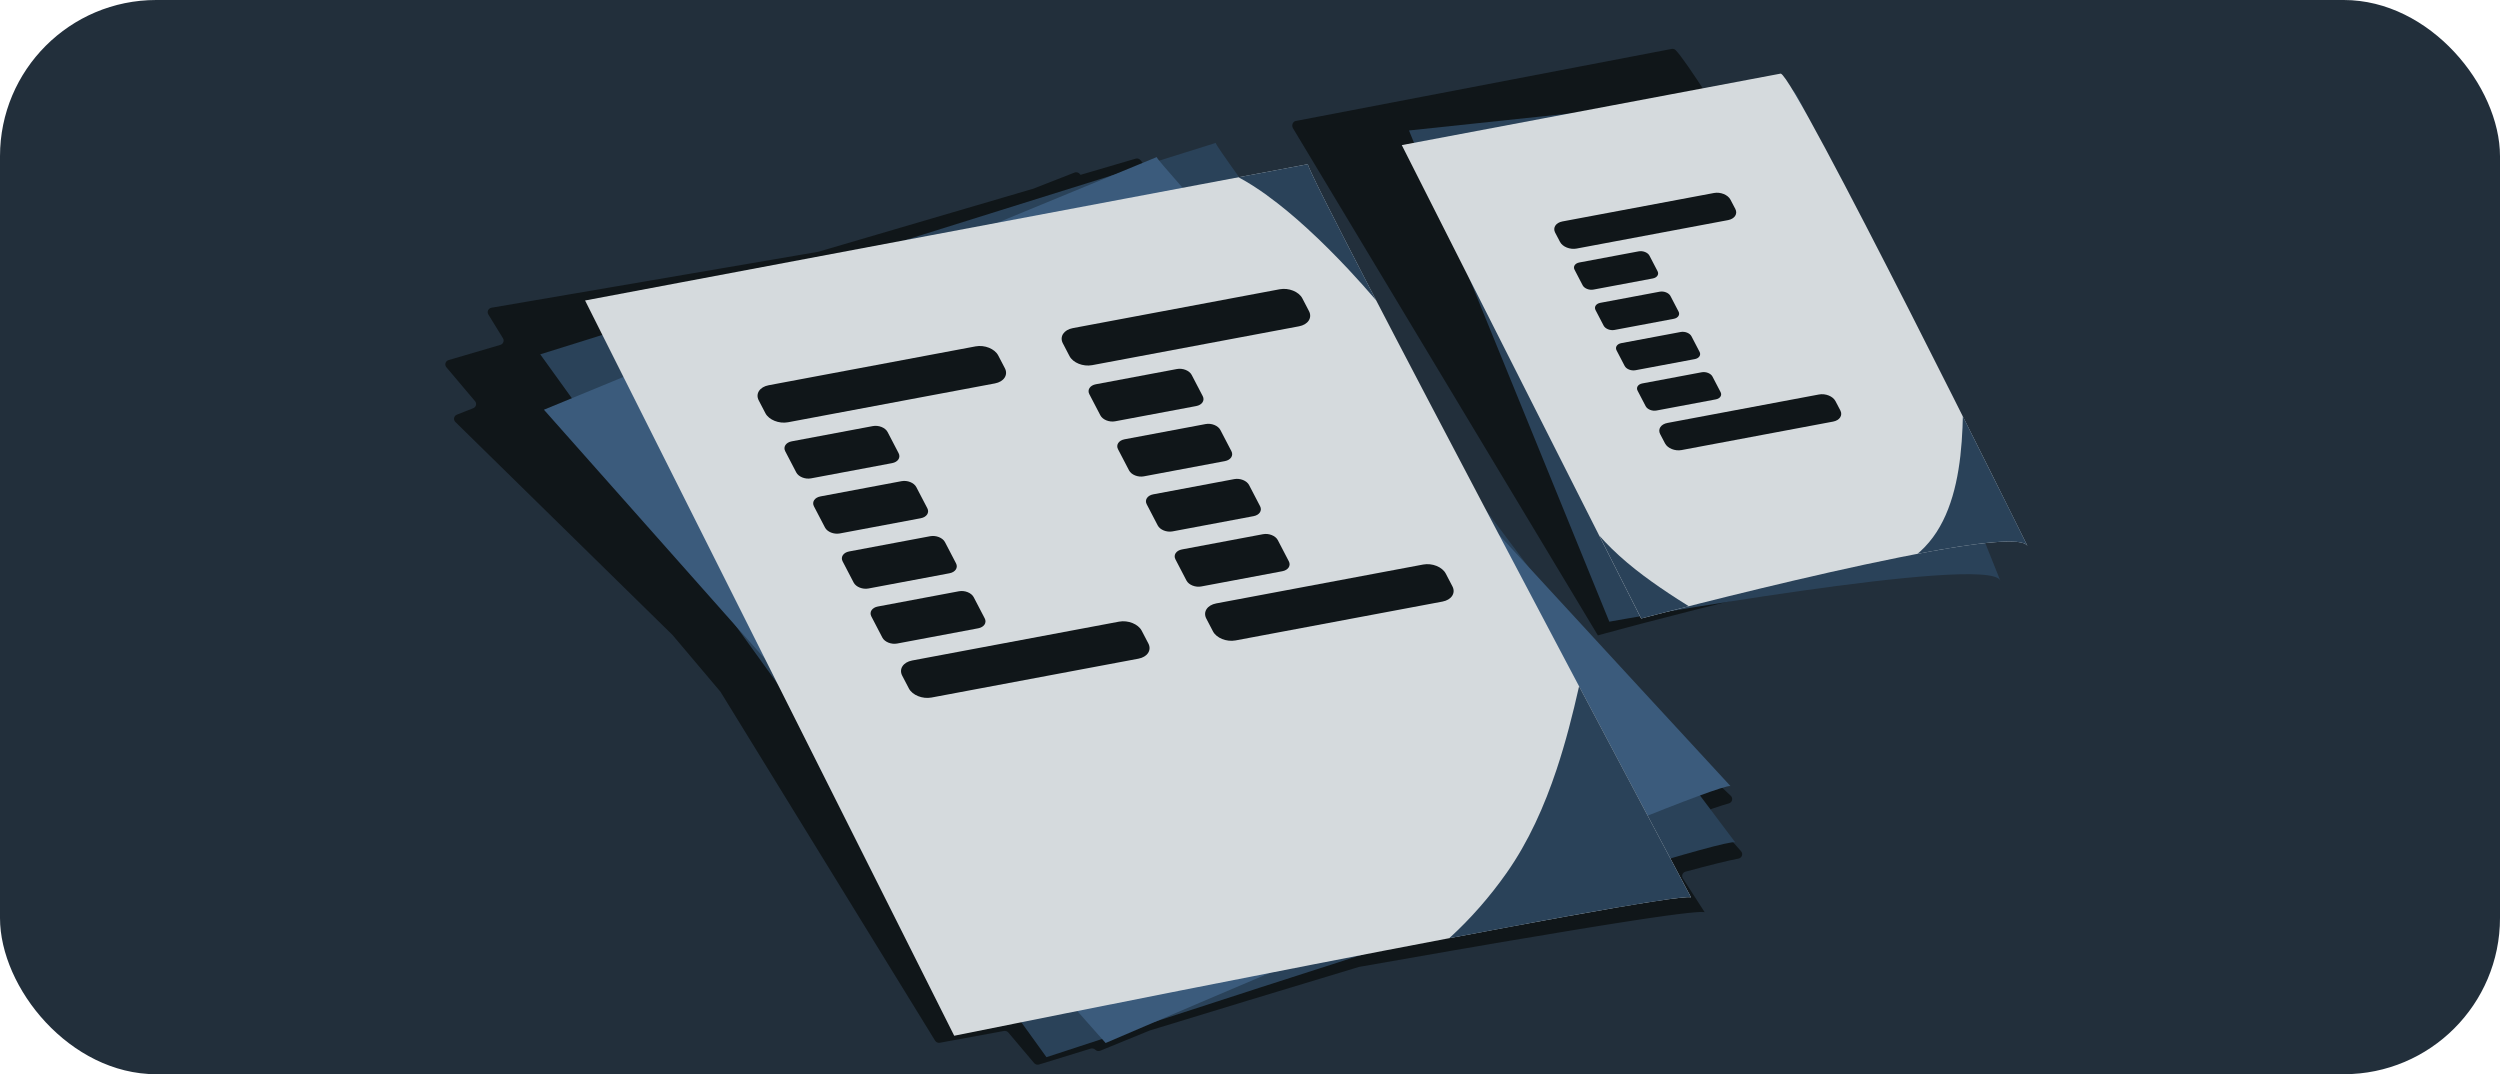 <svg width="128" height="55" viewBox="0 0 128 55" fill="none" xmlns="http://www.w3.org/2000/svg">
<rect width="128" height="55" rx="8" fill="#222F3B"/>
<path d="M88.613 40.742C87.359 39.555 82.604 35.058 77.057 29.794C77.052 29.789 77.047 29.784 77.041 29.779C76.222 28.84 75.389 27.888 74.554 26.932C74.547 26.924 74.54 26.915 74.533 26.905C72.059 23.046 69.631 19.245 67.676 16.16C67.597 16.035 67.518 15.912 67.441 15.79C67.439 15.786 67.437 15.783 67.436 15.779C67.364 15.666 67.294 15.555 67.222 15.443C67.211 15.426 67.201 15.409 67.19 15.392C67.122 15.284 67.055 15.177 66.989 15.072C66.984 15.066 66.978 15.057 66.975 15.05C66.91 14.945 66.844 14.843 66.78 14.741C66.768 14.723 66.758 14.705 66.745 14.687C66.686 14.594 66.628 14.501 66.57 14.409C66.558 14.388 66.546 14.369 66.532 14.348C66.474 14.256 66.416 14.167 66.36 14.076C66.348 14.055 66.335 14.036 66.321 14.016C66.264 13.923 66.206 13.832 66.15 13.743C66.141 13.727 66.13 13.714 66.122 13.698C66.076 13.624 66.031 13.552 65.985 13.48C65.947 13.417 65.906 13.355 65.868 13.293C65.824 13.223 65.78 13.152 65.736 13.086C65.726 13.07 65.717 13.055 65.707 13.039C65.654 12.955 65.603 12.873 65.55 12.792C65.533 12.765 65.516 12.737 65.5 12.71C65.463 12.652 65.426 12.593 65.391 12.535C65.361 12.487 65.332 12.439 65.302 12.392C65.274 12.348 65.246 12.302 65.218 12.257C65.195 12.221 65.172 12.183 65.149 12.147C65.118 12.096 65.086 12.044 65.055 11.994C65.03 11.955 65.006 11.915 64.981 11.878C64.957 11.838 64.932 11.797 64.908 11.759C64.881 11.716 64.853 11.672 64.827 11.631C64.804 11.595 64.781 11.559 64.76 11.523C64.732 11.478 64.704 11.432 64.678 11.389C64.661 11.36 64.643 11.332 64.626 11.305C64.597 11.26 64.57 11.215 64.543 11.171C64.522 11.136 64.503 11.104 64.482 11.071C64.459 11.035 64.436 10.999 64.415 10.963C64.394 10.929 64.373 10.895 64.352 10.86C64.331 10.826 64.31 10.792 64.289 10.757C64.273 10.73 64.258 10.704 64.242 10.678C64.219 10.639 64.195 10.601 64.172 10.563C64.168 10.556 64.165 10.551 64.159 10.544C64.065 10.39 63.979 10.248 63.902 10.117C63.893 10.104 63.884 10.088 63.876 10.073C63.858 10.043 63.842 10.016 63.825 9.987C63.813 9.966 63.8 9.944 63.788 9.925C63.774 9.901 63.76 9.877 63.746 9.855C63.734 9.834 63.721 9.814 63.711 9.795C63.697 9.771 63.685 9.75 63.672 9.728C63.662 9.711 63.651 9.694 63.643 9.676C63.63 9.656 63.62 9.637 63.609 9.618C63.599 9.601 63.59 9.584 63.581 9.568C63.571 9.551 63.562 9.534 63.552 9.517C63.543 9.501 63.536 9.488 63.529 9.474C63.52 9.458 63.511 9.443 63.504 9.429C63.497 9.416 63.49 9.404 63.485 9.393C63.478 9.381 63.471 9.367 63.466 9.357C63.461 9.345 63.455 9.335 63.45 9.325C63.445 9.314 63.44 9.304 63.436 9.295C63.431 9.285 63.427 9.278 63.424 9.27C63.42 9.263 63.417 9.254 63.413 9.249C63.41 9.241 63.408 9.235 63.406 9.229C63.406 9.225 63.403 9.22 63.401 9.217C63.399 9.21 63.397 9.204 63.397 9.199C63.397 9.199 63.397 9.199 63.397 9.198L59.864 9.805C59.78 9.819 59.694 9.788 59.641 9.724C59.005 8.969 58.576 8.446 58.401 8.209C58.341 8.129 58.24 8.094 58.143 8.124L55.326 8.951C55.309 8.932 55.291 8.913 55.277 8.897C55.211 8.824 55.105 8.8 55.013 8.836L52.921 9.656C52.921 9.656 52.907 9.661 52.902 9.663L41.91 12.887C41.901 12.89 41.892 12.892 41.884 12.893L25.165 15.755C25.002 15.783 24.918 15.963 25.004 16.102L25.752 17.319C25.831 17.447 25.766 17.615 25.617 17.658L22.968 18.436C22.807 18.483 22.747 18.676 22.854 18.803L24.322 20.541C24.424 20.661 24.377 20.844 24.228 20.901L23.394 21.229C23.238 21.291 23.196 21.488 23.315 21.606L34.431 32.51C34.431 32.51 34.441 32.52 34.445 32.526L36.871 35.398C36.878 35.406 36.885 35.417 36.892 35.425L47.877 53.282C47.928 53.364 48.024 53.407 48.12 53.389C48.529 53.314 49.703 53.098 51.4 52.786C51.484 52.77 51.572 52.801 51.626 52.864L52.947 54.429C53.008 54.501 53.106 54.531 53.198 54.503C53.546 54.395 54.484 54.107 55.84 53.69C55.924 53.664 56.017 53.686 56.078 53.746C56.146 53.813 56.246 53.832 56.334 53.796C56.668 53.659 57.567 53.292 58.862 52.763C58.869 52.76 58.876 52.758 58.883 52.756C61.852 51.847 65.654 50.689 69.561 49.512C69.57 49.508 69.578 49.507 69.589 49.505C71.237 49.213 72.867 48.928 74.433 48.657C74.591 48.63 74.748 48.602 74.904 48.577C74.964 48.566 75.023 48.556 75.085 48.546C75.24 48.518 75.395 48.493 75.547 48.467C75.603 48.457 75.659 48.448 75.715 48.438C75.868 48.412 76.02 48.386 76.171 48.359C76.225 48.35 76.278 48.34 76.332 48.331C76.504 48.302 76.675 48.273 76.847 48.244C76.873 48.239 76.898 48.235 76.924 48.23C77.08 48.203 77.236 48.177 77.392 48.151C77.441 48.143 77.488 48.134 77.535 48.127C77.713 48.096 77.889 48.067 78.065 48.038C78.066 48.038 78.068 48.038 78.07 48.038C78.238 48.009 78.404 47.981 78.571 47.954C78.62 47.945 78.669 47.937 78.718 47.93C78.874 47.904 79.026 47.878 79.179 47.853C79.212 47.847 79.244 47.842 79.277 47.836C79.419 47.812 79.557 47.789 79.696 47.765C79.745 47.757 79.794 47.75 79.841 47.741C79.981 47.717 80.12 47.695 80.256 47.672C80.3 47.666 80.344 47.659 80.388 47.65C80.516 47.63 80.644 47.607 80.77 47.587C80.815 47.58 80.861 47.571 80.906 47.564C81.048 47.542 81.186 47.518 81.325 47.496C81.35 47.492 81.376 47.487 81.4 47.484C81.53 47.463 81.66 47.443 81.786 47.422C81.828 47.415 81.872 47.408 81.914 47.401C82.047 47.381 82.178 47.358 82.306 47.338C82.329 47.334 82.35 47.331 82.371 47.328C82.492 47.309 82.609 47.29 82.727 47.271C82.769 47.264 82.809 47.257 82.851 47.252C82.981 47.232 83.108 47.211 83.233 47.192C83.24 47.192 83.247 47.19 83.254 47.189C83.375 47.17 83.494 47.151 83.611 47.134C83.644 47.129 83.678 47.123 83.711 47.118C83.829 47.099 83.946 47.082 84.058 47.065C84.069 47.065 84.079 47.062 84.088 47.06C84.195 47.045 84.298 47.029 84.401 47.014C84.433 47.008 84.466 47.003 84.498 47C84.606 46.984 84.713 46.969 84.815 46.954C84.82 46.954 84.824 46.954 84.827 46.952C84.927 46.938 85.025 46.924 85.12 46.911C85.144 46.907 85.171 46.904 85.195 46.9C85.291 46.887 85.388 46.873 85.479 46.861C85.482 46.861 85.484 46.861 85.487 46.861C85.575 46.849 85.661 46.837 85.743 46.827C85.766 46.823 85.787 46.822 85.808 46.818C85.889 46.808 85.968 46.797 86.041 46.789C86.048 46.789 86.053 46.789 86.06 46.787C86.132 46.779 86.201 46.77 86.267 46.763C86.286 46.761 86.306 46.758 86.323 46.756C86.39 46.749 86.455 46.741 86.514 46.736C86.518 46.736 86.521 46.736 86.525 46.736C86.584 46.729 86.64 46.724 86.693 46.719C86.707 46.719 86.721 46.717 86.735 46.715C86.787 46.71 86.838 46.706 86.886 46.703C86.931 46.7 86.971 46.698 87.01 46.696C87.02 46.696 87.029 46.696 87.038 46.696C87.075 46.696 87.11 46.694 87.14 46.694C87.169 46.694 87.192 46.694 87.215 46.698C87.22 46.698 87.225 46.698 87.231 46.698C87.25 46.7 87.267 46.703 87.28 46.706C87.28 46.706 86.872 46.075 86.162 44.975C86.078 44.845 86.146 44.67 86.299 44.629C87.548 44.292 88.489 44.057 89.007 43.961C89.186 43.929 89.261 43.721 89.144 43.586C88.834 43.234 88.287 42.611 87.555 41.775C87.446 41.652 87.499 41.46 87.656 41.407C88.012 41.286 88.301 41.194 88.518 41.134C88.692 41.086 88.746 40.869 88.617 40.746L88.613 40.742Z" fill="#101619"/>
<path d="M96.566 28.996C96.607 28.989 96.647 28.981 96.688 28.974C96.76 28.96 96.831 28.948 96.901 28.934C96.944 28.927 96.985 28.919 97.028 28.912C97.14 28.891 97.252 28.872 97.362 28.854C97.411 28.845 97.46 28.836 97.508 28.828C97.568 28.817 97.63 28.807 97.69 28.797C97.746 28.787 97.803 28.778 97.858 28.769C97.944 28.756 98.028 28.742 98.112 28.728C98.167 28.72 98.221 28.711 98.274 28.702C98.327 28.694 98.379 28.687 98.432 28.678C98.492 28.67 98.55 28.661 98.609 28.652C98.674 28.644 98.738 28.634 98.8 28.625C98.863 28.616 98.927 28.608 98.989 28.599C99.031 28.594 99.075 28.589 99.116 28.582C99.176 28.575 99.236 28.567 99.294 28.56C99.337 28.555 99.379 28.549 99.421 28.544C99.495 28.536 99.569 28.527 99.64 28.52C99.674 28.517 99.708 28.513 99.741 28.51C99.801 28.505 99.861 28.498 99.92 28.493C99.945 28.491 99.971 28.488 99.997 28.486C100.074 28.479 100.15 28.474 100.222 28.469C100.248 28.467 100.274 28.465 100.301 28.464C100.356 28.46 100.411 28.457 100.464 28.455C100.487 28.455 100.509 28.453 100.53 28.451C100.598 28.45 100.665 28.448 100.729 28.446C100.748 28.446 100.767 28.446 100.786 28.446C100.837 28.446 100.885 28.446 100.933 28.446C100.951 28.446 100.968 28.446 100.985 28.446C101.043 28.448 101.1 28.451 101.155 28.455C101.169 28.455 101.181 28.457 101.193 28.458C101.236 28.462 101.277 28.467 101.318 28.47C101.332 28.47 101.346 28.474 101.358 28.476C101.406 28.482 101.45 28.489 101.492 28.498C101.499 28.498 101.505 28.501 101.512 28.503C101.547 28.512 101.579 28.52 101.61 28.529C101.621 28.532 101.629 28.534 101.638 28.537C101.672 28.549 101.703 28.561 101.732 28.577C101.736 28.577 101.737 28.58 101.741 28.582C101.765 28.596 101.787 28.61 101.806 28.625C101.811 28.63 101.816 28.634 101.822 28.639C101.84 28.656 101.858 28.675 101.871 28.695C101.871 28.695 101.868 28.69 101.863 28.68C101.84 28.642 101.761 28.508 101.634 28.294C101.627 28.281 101.621 28.271 101.614 28.257C101.217 27.586 100.385 26.184 99.301 24.363C99.296 24.354 99.291 24.344 99.284 24.335C99.224 24.234 99.162 24.131 99.1 24.026C99.09 24.009 99.081 23.993 99.071 23.976C98.892 23.675 98.707 23.366 98.516 23.047C98.477 22.98 98.437 22.913 98.396 22.846C98.317 22.713 98.236 22.578 98.155 22.442C98.107 22.361 98.059 22.28 98.011 22.2C97.975 22.14 97.939 22.079 97.903 22.019C97.836 21.908 97.77 21.796 97.702 21.684C97.671 21.633 97.642 21.583 97.611 21.531C97.604 21.521 97.597 21.509 97.592 21.499C93.189 14.149 86.834 3.638 85.799 2.573C85.743 2.515 85.667 2.489 85.593 2.504L66.345 6.193C66.187 6.224 66.113 6.418 66.202 6.569L80.685 30.657L81.812 32.532C81.812 32.532 81.829 32.527 81.858 32.52C81.867 32.518 81.877 32.515 81.888 32.511C81.918 32.503 81.958 32.492 82.008 32.478C82.025 32.473 82.042 32.47 82.061 32.465C82.075 32.461 82.088 32.458 82.104 32.453C82.126 32.446 82.15 32.441 82.176 32.432C82.186 32.429 82.2 32.425 82.21 32.422C82.456 32.355 82.808 32.26 83.246 32.144C83.31 32.126 83.375 32.109 83.442 32.092C83.463 32.087 83.482 32.082 83.502 32.077C83.564 32.059 83.63 32.042 83.695 32.025C83.714 32.02 83.733 32.015 83.751 32.01C83.825 31.991 83.903 31.97 83.98 31.949C83.985 31.949 83.99 31.946 83.997 31.944C84.081 31.922 84.166 31.9 84.253 31.877C87.169 31.111 92.144 29.85 96.071 29.091C96.238 29.058 96.405 29.027 96.568 28.996H96.566Z" fill="#101619"/>
<path d="M27.661 18.142L53.579 54.127C53.579 54.127 87.761 42.888 88.84 43.123C88.84 43.123 62.234 7.786 62.245 7.318L27.661 18.142Z" fill="#2A4259"/>
<path d="M27.849 20.978L56.608 53.402C56.608 53.402 87.551 40.101 88.599 40.245C88.599 40.245 59.269 8.491 59.223 8.043L27.849 20.978Z" fill="#3B5B7C"/>
<path d="M29.956 15.385L48.856 53.03C48.856 53.03 85.541 45.606 86.581 45.947C86.581 45.947 66.859 8.86 66.963 8.406L29.956 15.385Z" fill="#D5DADD"/>
<path d="M64.882 10.011C65.605 10.533 66.287 11.11 66.945 11.712C67.669 12.373 68.359 13.069 69.031 13.782C69.521 14.304 69.995 14.838 70.462 15.38C68.364 11.342 66.937 8.53 66.966 8.406L63.41 9.076C63.923 9.349 64.413 9.669 64.884 10.009L64.882 10.011Z" fill="#2A4259"/>
<path d="M80.849 35.137C80.526 36.575 80.162 38.004 79.696 39.403C79.074 41.268 78.267 43.091 77.131 44.704C76.277 45.916 75.296 47.039 74.2 48.037C80.796 46.783 86.192 45.821 86.582 45.948C86.582 45.948 84.072 41.229 80.849 35.138V35.137Z" fill="#2A4259"/>
<path d="M50.94 19.631L40.345 21.62C39.885 21.706 39.367 21.498 39.189 21.157L38.847 20.5C38.668 20.158 38.897 19.81 39.357 19.724L49.952 17.734C50.413 17.648 50.93 17.856 51.108 18.198L51.45 18.854C51.629 19.196 51.4 19.545 50.94 19.631Z" fill="#101619"/>
<path d="M58.286 33.725L47.691 35.714C47.231 35.8 46.714 35.592 46.535 35.25L46.193 34.594C46.014 34.252 46.243 33.903 46.703 33.817L57.298 31.828C57.759 31.742 58.276 31.95 58.455 32.292L58.797 32.948C58.975 33.29 58.747 33.639 58.286 33.725Z" fill="#101619"/>
<path d="M45.676 23.712L41.525 24.492C41.225 24.549 40.886 24.413 40.769 24.19L40.204 23.104C40.087 22.881 40.237 22.652 40.537 22.596L44.688 21.816C44.989 21.759 45.327 21.895 45.444 22.118L46.009 23.204C46.126 23.427 45.977 23.656 45.676 23.712Z" fill="#101619"/>
<path d="M47.146 26.533L42.995 27.313C42.695 27.369 42.356 27.234 42.24 27.01L41.674 25.924C41.558 25.701 41.707 25.473 42.008 25.416L46.158 24.636C46.459 24.579 46.797 24.715 46.914 24.938L47.48 26.024C47.596 26.247 47.447 26.476 47.146 26.533Z" fill="#101619"/>
<path d="M48.615 29.351L44.464 30.131C44.164 30.188 43.825 30.052 43.708 29.829L43.143 28.743C43.026 28.52 43.176 28.291 43.476 28.234L47.627 27.454C47.928 27.398 48.266 27.533 48.383 27.757L48.948 28.842C49.065 29.066 48.916 29.294 48.615 29.351Z" fill="#101619"/>
<path d="M50.084 32.169L45.934 32.949C45.633 33.006 45.295 32.87 45.178 32.647L44.613 31.561C44.496 31.338 44.645 31.109 44.946 31.053L49.097 30.273C49.397 30.216 49.736 30.352 49.853 30.575L50.418 31.661C50.535 31.884 50.385 32.113 50.084 32.169Z" fill="#101619"/>
<path d="M66.51 16.707L55.915 18.697C55.455 18.782 54.938 18.575 54.759 18.233L54.417 17.576C54.239 17.235 54.467 16.886 54.928 16.8L65.522 14.81C65.983 14.725 66.5 14.932 66.679 15.274L67.021 15.931C67.199 16.272 66.971 16.621 66.51 16.707Z" fill="#101619"/>
<path d="M73.855 30.801L63.26 32.79C62.8 32.876 62.282 32.668 62.104 32.326L61.762 31.67C61.583 31.328 61.812 30.98 62.272 30.894L72.867 28.904C73.328 28.818 73.845 29.026 74.023 29.368L74.365 30.024C74.544 30.366 74.315 30.715 73.855 30.801Z" fill="#101619"/>
<path d="M61.246 20.79L57.096 21.57C56.795 21.627 56.456 21.491 56.34 21.268L55.774 20.182C55.657 19.959 55.807 19.73 56.108 19.674L60.258 18.894C60.559 18.837 60.898 18.973 61.014 19.196L61.58 20.282C61.696 20.505 61.547 20.734 61.246 20.79Z" fill="#101619"/>
<path d="M62.715 23.609L58.564 24.389C58.264 24.445 57.925 24.31 57.808 24.086L57.243 23.001C57.126 22.777 57.276 22.549 57.576 22.492L61.727 21.712C62.028 21.655 62.366 21.791 62.483 22.015L63.048 23.1C63.165 23.324 63.016 23.552 62.715 23.609Z" fill="#101619"/>
<path d="M64.184 26.427L60.033 27.207C59.732 27.264 59.394 27.128 59.277 26.905L58.712 25.819C58.595 25.596 58.745 25.367 59.045 25.31L63.196 24.53C63.496 24.474 63.835 24.61 63.952 24.833L64.517 25.919C64.634 26.142 64.484 26.37 64.184 26.427Z" fill="#101619"/>
<path d="M65.655 29.247L61.504 30.027C61.203 30.084 60.865 29.948 60.748 29.725L60.183 28.639C60.066 28.416 60.216 28.187 60.516 28.131L64.667 27.351C64.968 27.294 65.306 27.43 65.423 27.653L65.988 28.739C66.105 28.962 65.956 29.191 65.655 29.247Z" fill="#101619"/>
<path d="M72.14 6.68L82.397 31.83C82.397 31.83 101.826 28.332 102.415 29.727C102.415 29.727 92.516 4.828 91.779 4.598L72.142 6.68H72.14Z" fill="#2A4259"/>
<path d="M71.771 7.429L84.025 31.668C84.025 31.668 103.107 26.612 103.807 27.954C103.807 27.954 91.927 3.938 91.174 3.768L71.769 7.43L71.771 7.429Z" fill="#D5DADD"/>
<path d="M100.498 21.312C100.494 21.503 100.489 21.692 100.481 21.883C100.46 22.369 100.426 22.855 100.371 23.34C100.317 23.812 100.243 24.283 100.139 24.747C100.039 25.197 99.91 25.642 99.743 26.071C99.585 26.48 99.39 26.875 99.151 27.245C98.917 27.606 98.639 27.939 98.321 28.229C98.273 28.274 98.221 28.313 98.17 28.356C101.195 27.781 103.57 27.496 103.808 27.953C103.808 27.953 102.388 25.08 100.496 21.314L100.498 21.312Z" fill="#2A4259"/>
<path d="M85.886 30.672C85.292 30.287 84.704 29.89 84.137 29.464C83.575 29.042 83.032 28.59 82.529 28.099C82.304 27.88 82.089 27.654 81.882 27.42L84.029 31.667C84.029 31.667 84.981 31.414 86.465 31.038C86.273 30.916 86.08 30.796 85.888 30.672H85.886Z" fill="#2A4259"/>
<path d="M88.477 11.27L80.72 12.727C80.383 12.79 80.004 12.637 79.873 12.386L79.622 11.907C79.492 11.656 79.658 11.402 79.995 11.338L87.752 9.882C88.088 9.818 88.468 9.971 88.599 10.222L88.85 10.701C88.98 10.952 88.814 11.206 88.477 11.27Z" fill="#101619"/>
<path d="M93.854 21.586L86.097 23.043C85.76 23.107 85.381 22.954 85.25 22.703L84.999 22.224C84.869 21.973 85.035 21.718 85.372 21.655L93.129 20.198C93.466 20.134 93.846 20.287 93.976 20.538L94.227 21.017C94.357 21.268 94.191 21.523 93.854 21.586Z" fill="#101619"/>
<path d="M84.623 14.257L81.584 14.827C81.364 14.868 81.115 14.769 81.031 14.606L80.617 13.81C80.531 13.647 80.641 13.48 80.861 13.439L83.9 12.869C84.12 12.828 84.369 12.927 84.453 13.09L84.867 13.886C84.953 14.049 84.843 14.216 84.623 14.257Z" fill="#101619"/>
<path d="M85.698 16.323L82.659 16.894C82.439 16.935 82.19 16.835 82.106 16.672L81.692 15.877C81.606 15.713 81.716 15.547 81.936 15.505L84.975 14.935C85.195 14.894 85.444 14.993 85.528 15.157L85.942 15.952C86.028 16.115 85.918 16.282 85.698 16.323Z" fill="#101619"/>
<path d="M86.774 18.386L83.735 18.956C83.515 18.997 83.266 18.898 83.182 18.735L82.768 17.939C82.682 17.776 82.792 17.609 83.012 17.568L86.051 16.998C86.271 16.956 86.52 17.056 86.604 17.219L87.018 18.015C87.104 18.178 86.994 18.345 86.774 18.386Z" fill="#101619"/>
<path d="M87.85 20.448L84.811 21.019C84.591 21.06 84.342 20.96 84.258 20.797L83.844 20.002C83.758 19.838 83.868 19.672 84.088 19.631L87.127 19.06C87.347 19.019 87.596 19.119 87.68 19.282L88.094 20.077C88.18 20.24 88.07 20.407 87.85 20.448Z" fill="#101619"/>
</svg>
